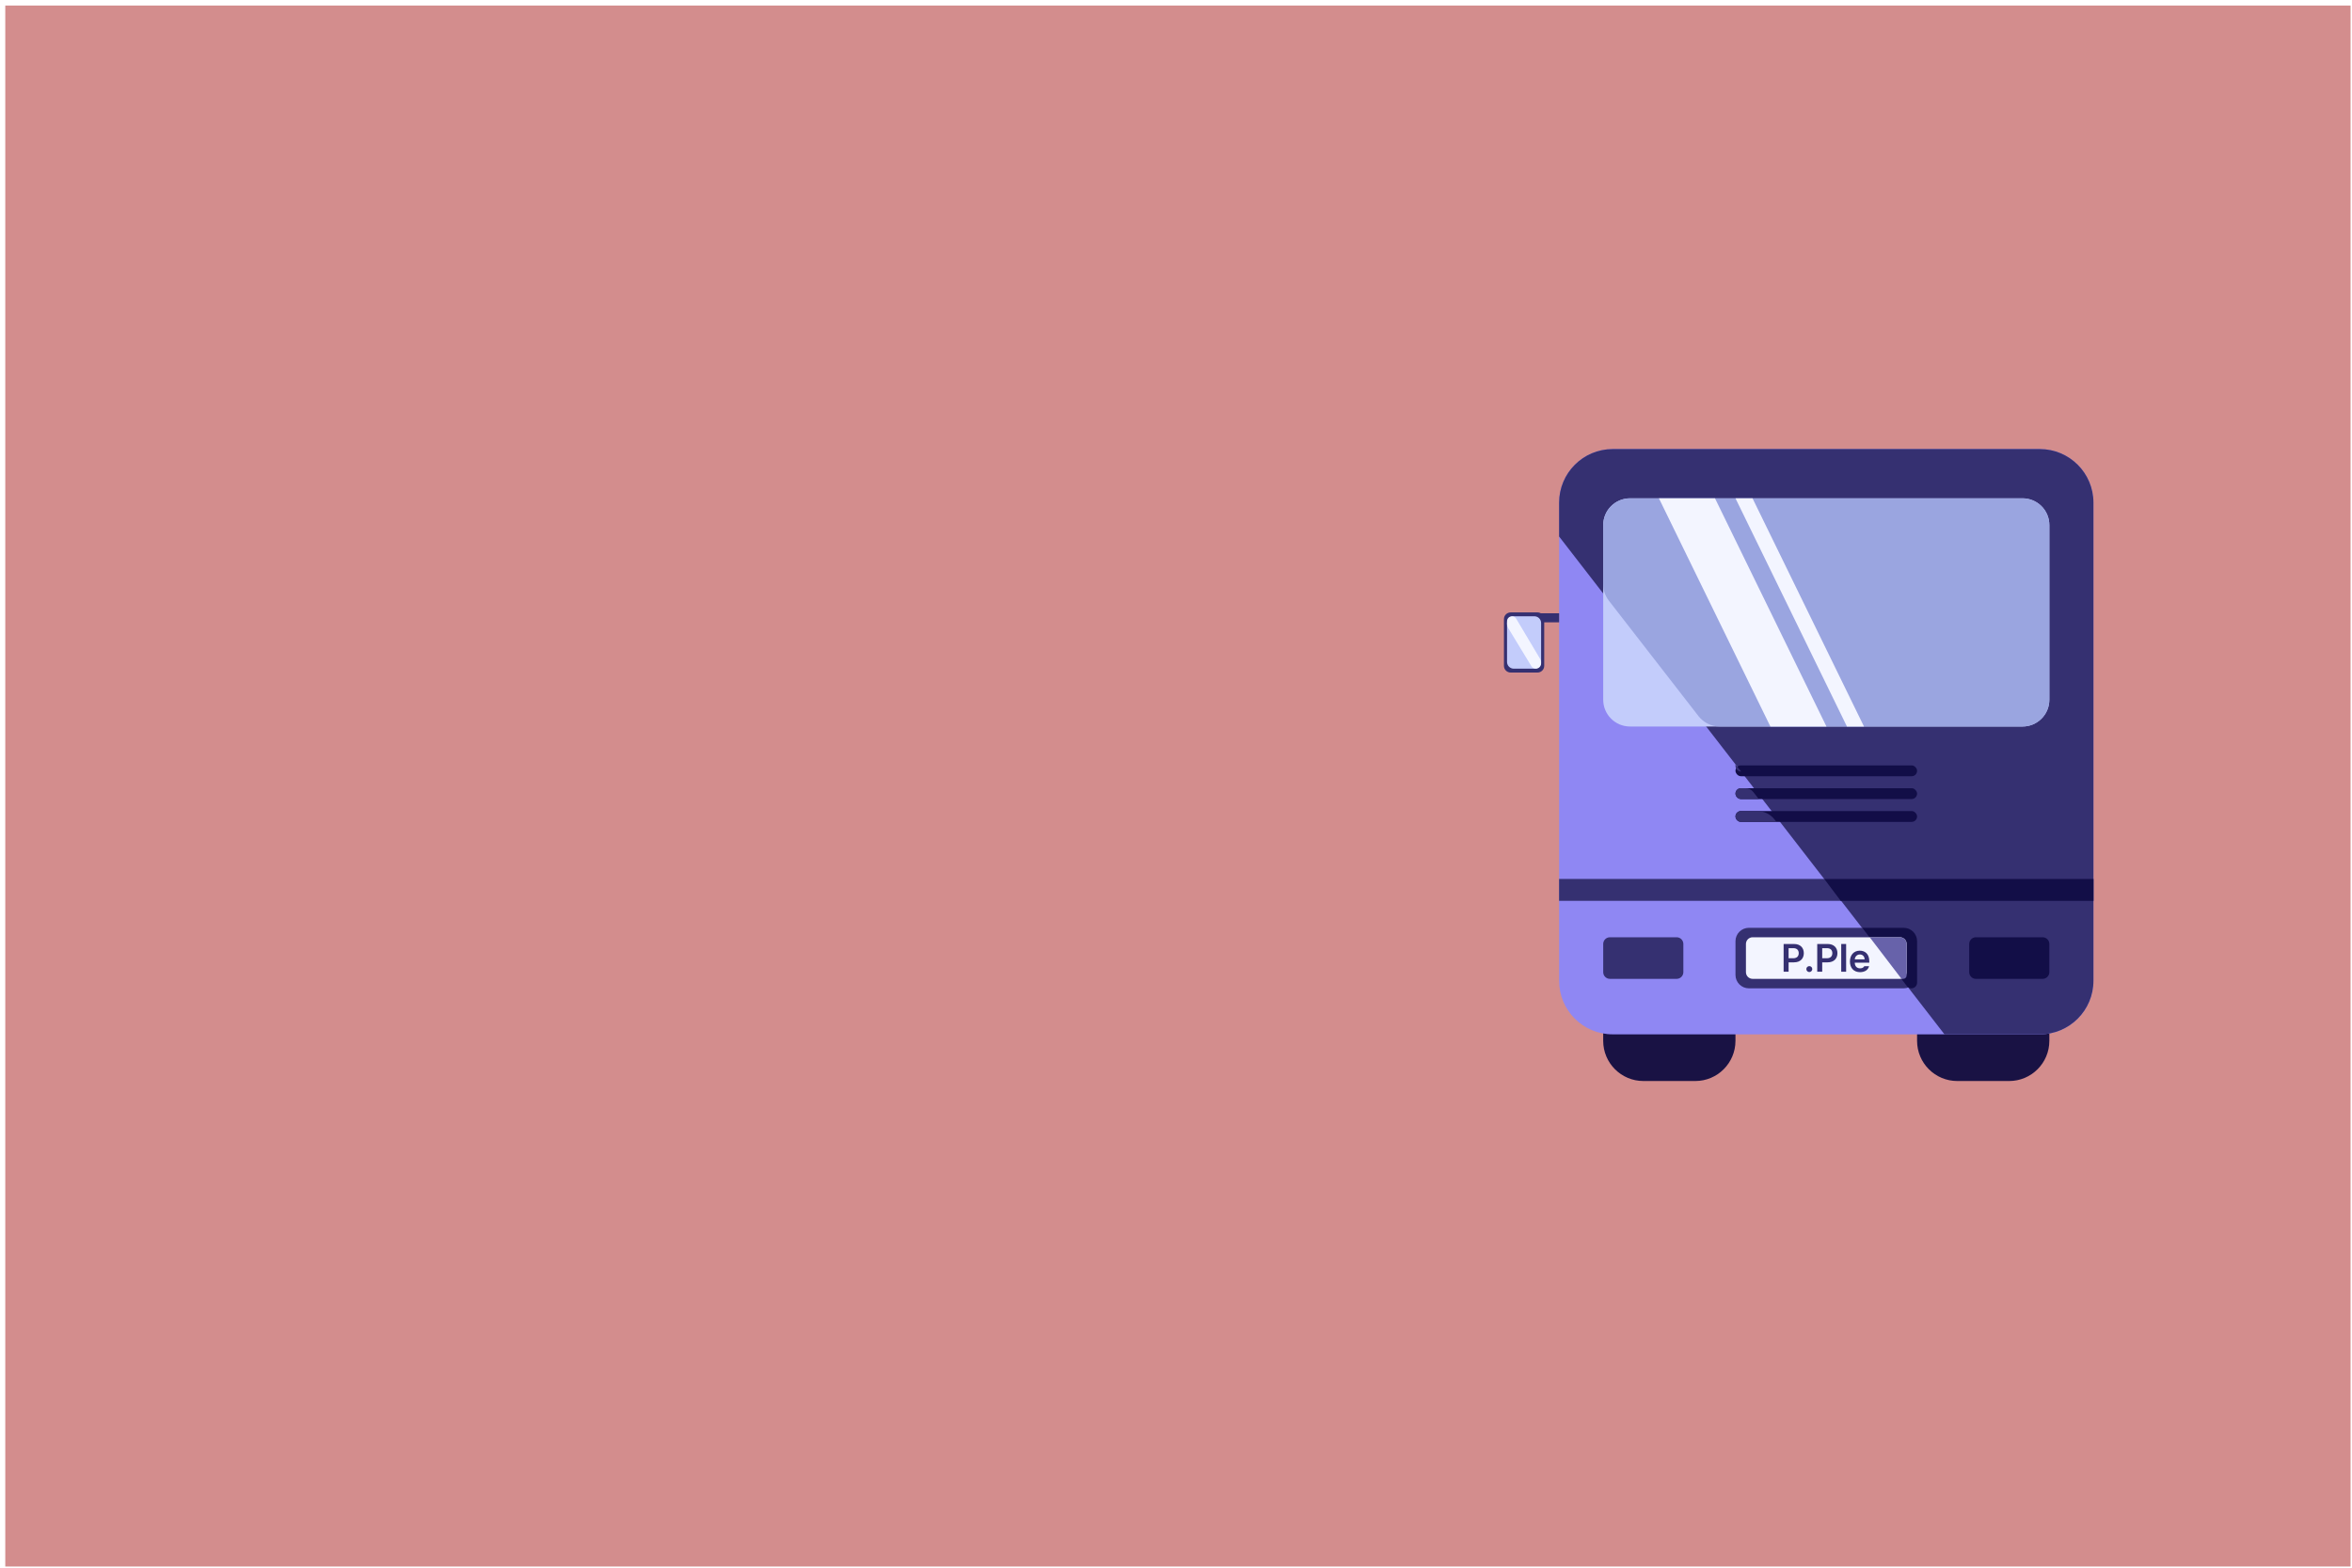 <svg width="351" height="234" viewBox="0 0 351 234" fill="none" xmlns="http://www.w3.org/2000/svg">
<rect x="0.787" y="0.826" width="350" height="233" fill="#D38D8D"/>
<path d="M239.252 144.488C239.252 141.175 241.938 138.488 245.252 138.488H252.992C256.306 138.488 258.992 141.175 258.992 144.488V155.358C258.992 158.672 256.306 161.358 252.992 161.358H245.252C241.938 161.358 239.252 158.672 239.252 155.358V144.488Z" fill="#191244"/>
<path d="M286.094 144.488C286.094 141.175 288.78 138.488 292.094 138.488H299.834C303.147 138.488 305.834 141.175 305.834 144.488V155.358C305.834 158.672 303.147 161.358 299.834 161.358H292.094C288.78 161.358 286.094 158.672 286.094 155.358V144.488Z" fill="#191244"/>
<path d="M232.672 75.029C232.672 70.611 236.254 67.029 240.672 67.029H304.415C308.834 67.029 312.415 70.611 312.415 75.029V146.392C312.415 150.81 308.834 154.392 304.415 154.392H240.672C236.254 154.392 232.672 150.81 232.672 146.392V75.029Z" fill="#8F87F3"/>
<path d="M304.415 67.029H240.672C236.254 67.029 232.672 70.611 232.672 75.029V80.082L290.184 154.392H304.415C308.834 154.392 312.415 150.81 312.415 146.392V75.029C312.415 70.611 308.834 67.029 304.415 67.029Z" fill="#353071"/>
<path d="M232.672 131.195H312.415V134.462H232.672V131.195Z" fill="#353071"/>
<path d="M312.415 134.462V131.195H272.242L274.701 134.462H312.415Z" fill="#120E47"/>
<path d="M239.254 78.381C239.254 76.172 241.045 74.381 243.254 74.381H301.834C304.043 74.381 305.834 76.172 305.834 78.381V104.442C305.834 106.651 304.043 108.442 301.834 108.442H243.254C241.045 108.442 239.254 106.651 239.254 104.442V78.381Z" fill="#C3CCFB"/>
<path d="M301.834 74.381H243.254C241.045 74.381 239.254 76.172 239.254 78.381V87.201C239.254 88.089 239.55 88.952 240.094 89.653L253.478 106.895C254.236 107.871 255.402 108.442 256.638 108.442H301.834C304.043 108.442 305.834 106.651 305.834 104.442V78.381C305.834 76.172 304.043 74.381 301.834 74.381Z" fill="#9AA5E0"/>
<path d="M247.57 74.381H255.936L272.569 108.442H264.203L247.57 74.381Z" fill="#F3F5FF"/>
<path d="M258.994 74.381H261.539L278.171 108.442H275.627L258.994 74.381Z" fill="#F3F5FF"/>
<path d="M258.994 140.488C258.994 139.384 259.89 138.488 260.994 138.488H284.095C285.199 138.488 286.095 139.384 286.095 140.488V145.523C286.095 146.627 285.199 147.523 284.095 147.523H260.994C259.89 147.523 258.994 146.627 258.994 145.523V140.488Z" fill="#353071"/>
<path d="M286.096 146.677V140.488C286.096 139.384 285.2 138.488 284.096 138.488H277.912L284.579 147.191C284.739 147.4 284.987 147.523 285.25 147.523C285.717 147.523 286.096 147.144 286.096 146.677Z" fill="#120E47"/>
<path d="M260.555 140.9C260.555 140.348 261.002 139.9 261.555 139.9H283.536C284.089 139.9 284.536 140.348 284.536 140.9V145.108C284.536 145.661 284.089 146.108 283.536 146.108H261.555C261.002 146.108 260.555 145.661 260.555 145.108V140.9Z" fill="#F3F5FF"/>
<path d="M284.536 145.608V140.9C284.536 140.348 284.089 139.9 283.536 139.9H279.031L283.771 146.108H284.036C284.312 146.108 284.536 145.885 284.536 145.608Z" fill="#6762AA"/>
<path d="M239.254 140.9C239.254 140.348 239.702 139.9 240.254 139.9H250.215C250.767 139.9 251.215 140.348 251.215 140.9V145.108C251.215 145.661 250.767 146.108 250.215 146.108H240.254C239.702 146.108 239.254 145.661 239.254 145.108V140.9Z" fill="#353071"/>
<path d="M266.178 145.046V140.904H267.734C268.683 140.904 269.189 141.482 269.192 142.277C269.189 143.069 268.677 143.644 267.722 143.644H266.921V145.046H266.178ZM266.921 143.032H267.619C268.18 143.029 268.432 142.715 268.432 142.277C268.432 141.834 268.18 141.528 267.619 141.528H266.921V143.032Z" fill="#353071"/>
<path d="M270.016 145.092C269.77 145.092 269.567 144.891 269.57 144.645C269.567 144.405 269.77 144.208 270.016 144.205C270.253 144.208 270.456 144.405 270.456 144.645C270.456 144.891 270.253 145.092 270.016 145.092Z" fill="#353071"/>
<path d="M271.194 145.046V140.904H272.75C273.7 140.904 274.206 141.482 274.209 142.277C274.206 143.069 273.694 143.644 272.739 143.644H271.938V145.046H271.194ZM271.938 143.032H272.636C273.196 143.029 273.448 142.715 273.448 142.277C273.448 141.834 273.196 141.528 272.636 141.528H271.938V143.032Z" fill="#353071"/>
<path d="M275.507 140.904V145.046H274.775V140.904H275.507Z" fill="#353071"/>
<path d="M277.584 145.109C276.649 145.109 276.074 144.485 276.074 143.513C276.074 142.552 276.657 141.9 277.544 141.9C278.305 141.9 278.962 142.377 278.962 143.467V143.696H276.795C276.806 144.225 277.118 144.54 277.59 144.537C277.91 144.54 278.124 144.402 278.219 144.216H278.934C278.802 144.754 278.305 145.109 277.584 145.109ZM276.797 143.198H278.265C278.262 142.775 277.976 142.466 277.555 142.466C277.118 142.466 276.823 142.803 276.797 143.198Z" fill="#353071"/>
<path d="M293.873 140.9C293.873 140.348 294.321 139.9 294.873 139.9H304.834C305.387 139.9 305.834 140.348 305.834 140.9V145.108C305.834 145.661 305.387 146.108 304.834 146.108H294.873C294.321 146.108 293.873 145.661 293.873 145.108V140.9Z" fill="#120E47"/>
<rect x="228.75" y="91.539" width="3.923" height="1.351" fill="#353071"/>
<path d="M224.441 92.412C224.441 91.86 224.889 91.412 225.441 91.412H229.45C230.002 91.412 230.45 91.86 230.45 92.412V99.386C230.45 99.939 230.002 100.386 229.45 100.386H225.441C224.889 100.386 224.441 99.939 224.441 99.386V92.412Z" fill="#353071"/>
<path d="M224.904 92.99C224.904 92.438 225.352 91.99 225.904 91.99H228.987C229.539 91.99 229.987 92.438 229.987 92.99V98.808C229.987 99.36 229.539 99.808 228.987 99.808H225.904C225.352 99.808 224.904 99.36 224.904 98.808V92.99Z" fill="#C3CCFB"/>
<path d="M229.987 99.024V98.857C229.987 98.686 229.94 98.518 229.853 98.371L226.269 92.349C226.137 92.126 225.897 91.99 225.638 91.99C225.233 91.99 224.904 92.319 224.904 92.724V93.184C224.904 93.367 224.955 93.547 225.05 93.703L228.532 99.431C228.674 99.665 228.929 99.808 229.202 99.808C229.636 99.808 229.987 99.457 229.987 99.024Z" fill="#F3F5FF"/>
<g filter="url(#filter0_i_569_27158)">
<rect x="258.994" y="113.545" width="27.101" height="1.619" rx="0.81" fill="#120E47"/>
</g>
<path d="M258.994 114.092V114.324C258.994 114.788 259.37 115.164 259.834 115.164L258.994 114.092Z" fill="#353071"/>
<g filter="url(#filter1_i_569_27158)">
<rect x="258.994" y="116.951" width="27.101" height="1.619" rx="0.81" fill="#120E47"/>
</g>
<g filter="url(#filter2_i_569_27158)">
<path d="M260.484 116.951H259.804C259.357 116.951 258.994 117.314 258.994 117.761C258.994 118.208 259.357 118.571 259.804 118.571H262.473L261.661 117.527C261.379 117.164 260.944 116.951 260.484 116.951Z" fill="#353071"/>
</g>
<g filter="url(#filter3_i_569_27158)">
<rect x="258.994" y="120.359" width="27.101" height="1.619" rx="0.81" fill="#120D47"/>
</g>
<g filter="url(#filter4_i_569_27158)">
<path d="M262.251 120.359H259.804C259.357 120.359 258.994 120.722 258.994 121.169C258.994 121.616 259.357 121.979 259.804 121.979H265.105L264.817 121.611C264.2 120.821 263.254 120.359 262.251 120.359Z" fill="#353071"/>
</g>
<defs>
<filter id="filter0_i_569_27158" x="258.994" y="113.545" width="27.102" height="1.819" filterUnits="userSpaceOnUse" color-interpolation-filters="sRGB">
<feFlood flood-opacity="0" result="BackgroundImageFix"/>
<feBlend mode="normal" in="SourceGraphic" in2="BackgroundImageFix" result="shape"/>
<feColorMatrix in="SourceAlpha" type="matrix" values="0 0 0 0 0 0 0 0 0 0 0 0 0 0 0 0 0 0 127 0" result="hardAlpha"/>
<feOffset dy="0.7"/>
<feGaussianBlur stdDeviation="0.1"/>
<feComposite in2="hardAlpha" operator="arithmetic" k2="-1" k3="1"/>
<feColorMatrix type="matrix" values="0 0 0 0 0.047 0 0 0 0 0.035 0 0 0 0 0.183 0 0 0 1 0"/>
<feBlend mode="normal" in2="shape" result="effect1_innerShadow_569_27158"/>
</filter>
<filter id="filter1_i_569_27158" x="258.994" y="116.951" width="27.102" height="1.819" filterUnits="userSpaceOnUse" color-interpolation-filters="sRGB">
<feFlood flood-opacity="0" result="BackgroundImageFix"/>
<feBlend mode="normal" in="SourceGraphic" in2="BackgroundImageFix" result="shape"/>
<feColorMatrix in="SourceAlpha" type="matrix" values="0 0 0 0 0 0 0 0 0 0 0 0 0 0 0 0 0 0 127 0" result="hardAlpha"/>
<feOffset dy="0.7"/>
<feGaussianBlur stdDeviation="0.1"/>
<feComposite in2="hardAlpha" operator="arithmetic" k2="-1" k3="1"/>
<feColorMatrix type="matrix" values="0 0 0 0 0.047 0 0 0 0 0.035 0 0 0 0 0.183 0 0 0 1 0"/>
<feBlend mode="normal" in2="shape" result="effect1_innerShadow_569_27158"/>
</filter>
<filter id="filter2_i_569_27158" x="258.994" y="116.951" width="3.479" height="1.819" filterUnits="userSpaceOnUse" color-interpolation-filters="sRGB">
<feFlood flood-opacity="0" result="BackgroundImageFix"/>
<feBlend mode="normal" in="SourceGraphic" in2="BackgroundImageFix" result="shape"/>
<feColorMatrix in="SourceAlpha" type="matrix" values="0 0 0 0 0 0 0 0 0 0 0 0 0 0 0 0 0 0 127 0" result="hardAlpha"/>
<feOffset dy="0.7"/>
<feGaussianBlur stdDeviation="0.1"/>
<feComposite in2="hardAlpha" operator="arithmetic" k2="-1" k3="1"/>
<feColorMatrix type="matrix" values="0 0 0 0 0.07 0 0 0 0 0.052 0 0 0 0 0.279 0 0 0 1 0"/>
<feBlend mode="normal" in2="shape" result="effect1_innerShadow_569_27158"/>
</filter>
<filter id="filter3_i_569_27158" x="258.994" y="120.359" width="27.102" height="1.819" filterUnits="userSpaceOnUse" color-interpolation-filters="sRGB">
<feFlood flood-opacity="0" result="BackgroundImageFix"/>
<feBlend mode="normal" in="SourceGraphic" in2="BackgroundImageFix" result="shape"/>
<feColorMatrix in="SourceAlpha" type="matrix" values="0 0 0 0 0 0 0 0 0 0 0 0 0 0 0 0 0 0 127 0" result="hardAlpha"/>
<feOffset dy="0.7"/>
<feGaussianBlur stdDeviation="0.1"/>
<feComposite in2="hardAlpha" operator="arithmetic" k2="-1" k3="1"/>
<feColorMatrix type="matrix" values="0 0 0 0 0.047 0 0 0 0 0.035 0 0 0 0 0.183 0 0 0 1 0"/>
<feBlend mode="normal" in2="shape" result="effect1_innerShadow_569_27158"/>
</filter>
<filter id="filter4_i_569_27158" x="258.994" y="120.359" width="6.111" height="1.819" filterUnits="userSpaceOnUse" color-interpolation-filters="sRGB">
<feFlood flood-opacity="0" result="BackgroundImageFix"/>
<feBlend mode="normal" in="SourceGraphic" in2="BackgroundImageFix" result="shape"/>
<feColorMatrix in="SourceAlpha" type="matrix" values="0 0 0 0 0 0 0 0 0 0 0 0 0 0 0 0 0 0 127 0" result="hardAlpha"/>
<feOffset dy="0.7"/>
<feGaussianBlur stdDeviation="0.1"/>
<feComposite in2="hardAlpha" operator="arithmetic" k2="-1" k3="1"/>
<feColorMatrix type="matrix" values="0 0 0 0 0.07 0 0 0 0 0.052 0 0 0 0 0.279 0 0 0 1 0"/>
<feBlend mode="normal" in2="shape" result="effect1_innerShadow_569_27158"/>
</filter>
</defs>
</svg>
